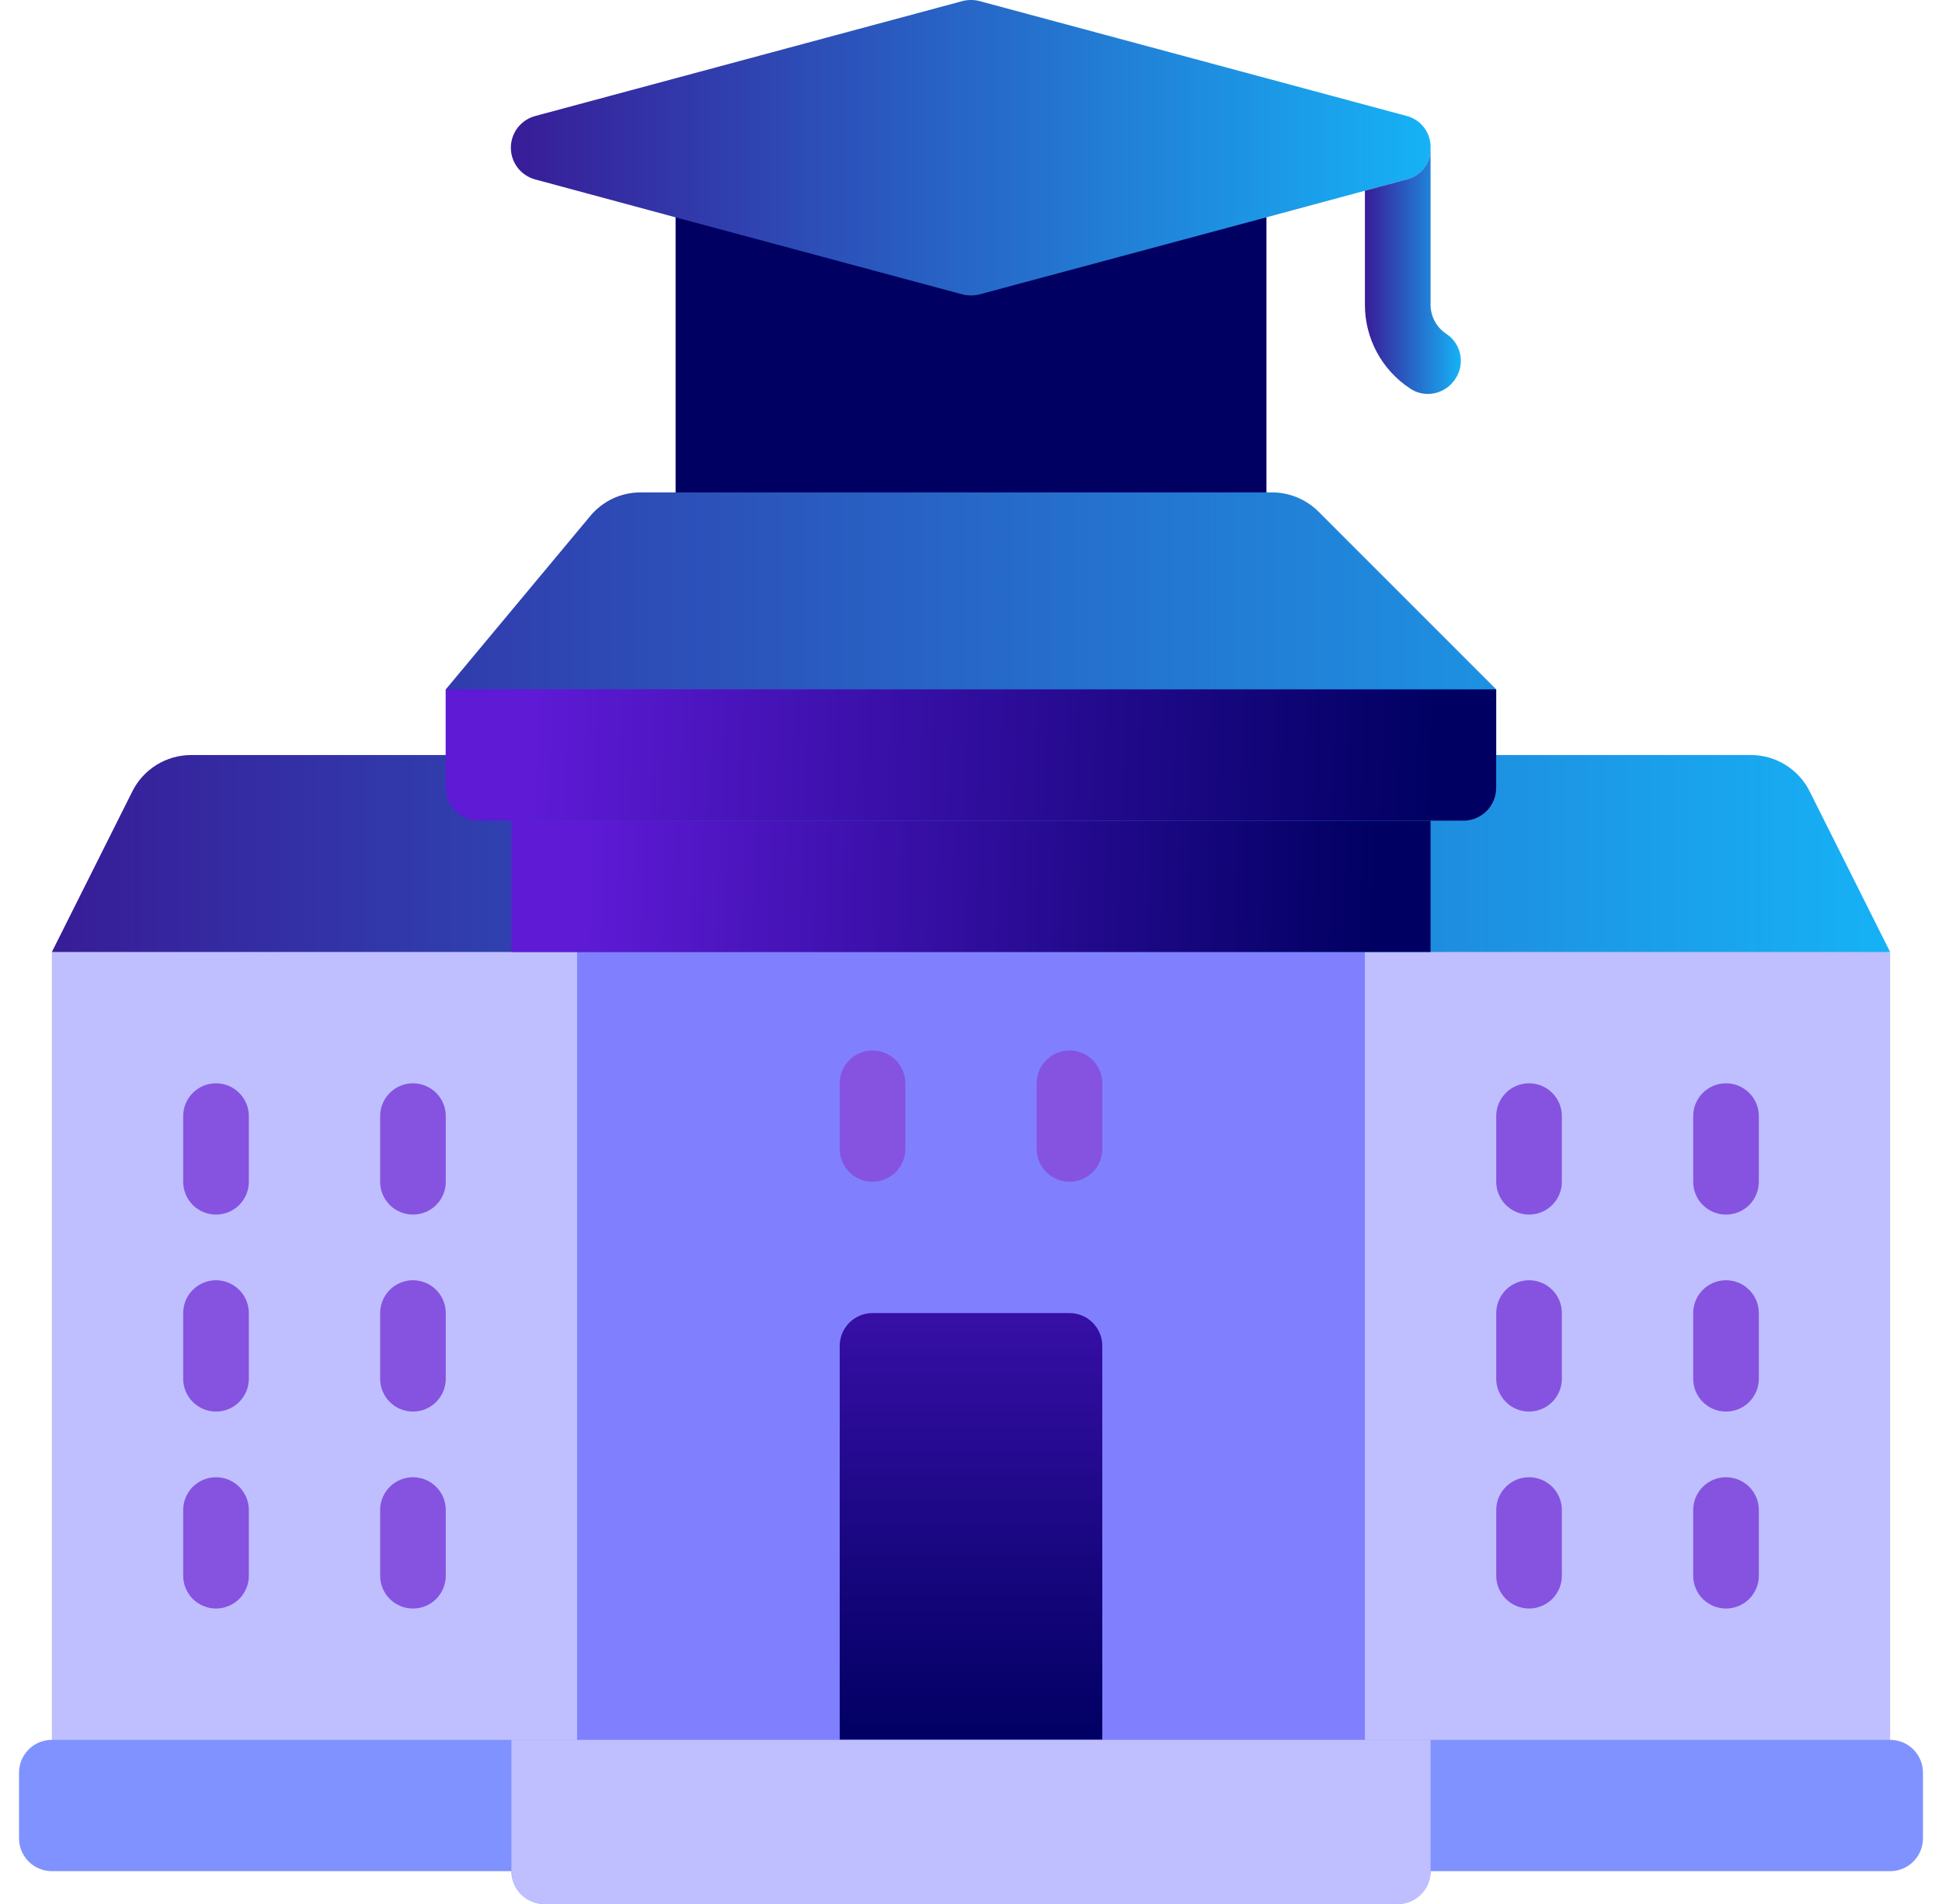 <svg width="51" height="50" viewBox="0 0 51 50" fill="none" xmlns="http://www.w3.org/2000/svg">
<g clip-path="url(#clip0_18392_74917)">
<path d="M49.638 25V47.414H34.121V23.276L49.638 25ZM16.88 23.276V47.414H1.362V25L16.88 23.276Z" fill="#BFBFFF"/>
<path d="M15.155 23.276H35.845V47.414H15.155V23.276Z" fill="#8080FF"/>
<path d="M22.914 34.482H28.086C28.315 34.482 28.534 34.573 28.696 34.735C28.858 34.897 28.948 35.116 28.948 35.344V45.689H22.052V35.344C22.052 35.116 22.143 34.897 22.304 34.735C22.466 34.573 22.685 34.482 22.914 34.482Z" fill="url(#paint0_linear_18392_74917)"/>
<path d="M22.914 31.034C22.685 31.034 22.466 30.943 22.304 30.782C22.143 30.62 22.052 30.401 22.052 30.172V28.448C22.052 28.219 22.143 28 22.304 27.838C22.466 27.677 22.685 27.586 22.914 27.586C23.143 27.586 23.362 27.677 23.524 27.838C23.685 28 23.776 28.219 23.776 28.448V30.172C23.776 30.401 23.685 30.62 23.524 30.782C23.362 30.943 23.143 31.034 22.914 31.034ZM10.845 31.896C10.616 31.896 10.397 31.805 10.236 31.644C10.074 31.482 9.983 31.263 9.983 31.034V29.31C9.983 29.081 10.074 28.862 10.236 28.701C10.397 28.539 10.616 28.448 10.845 28.448C11.074 28.448 11.293 28.539 11.455 28.701C11.616 28.862 11.707 29.081 11.707 29.31V31.034C11.707 31.263 11.616 31.482 11.455 31.644C11.293 31.805 11.074 31.896 10.845 31.896ZM5.673 31.896C5.444 31.896 5.225 31.805 5.063 31.644C4.901 31.482 4.811 31.263 4.811 31.034V29.31C4.811 29.081 4.901 28.862 5.063 28.701C5.225 28.539 5.444 28.448 5.673 28.448C5.901 28.448 6.121 28.539 6.282 28.701C6.444 28.862 6.535 29.081 6.535 29.31V31.034C6.535 31.263 6.444 31.482 6.282 31.644C6.121 31.805 5.901 31.896 5.673 31.896ZM10.845 37.069C10.616 37.069 10.397 36.978 10.236 36.816C10.074 36.654 9.983 36.435 9.983 36.207V34.483C9.983 34.254 10.074 34.035 10.236 33.873C10.397 33.711 10.616 33.62 10.845 33.62C11.074 33.62 11.293 33.711 11.455 33.873C11.616 34.035 11.707 34.254 11.707 34.483V36.207C11.707 36.435 11.616 36.654 11.455 36.816C11.293 36.978 11.074 37.069 10.845 37.069ZM5.673 37.069C5.444 37.069 5.225 36.978 5.063 36.816C4.901 36.654 4.811 36.435 4.811 36.207V34.483C4.811 34.254 4.901 34.035 5.063 33.873C5.225 33.711 5.444 33.62 5.673 33.62C5.901 33.62 6.121 33.711 6.282 33.873C6.444 34.035 6.535 34.254 6.535 34.483V36.207C6.535 36.435 6.444 36.654 6.282 36.816C6.121 36.978 5.901 37.069 5.673 37.069ZM10.845 42.241C10.616 42.241 10.397 42.15 10.236 41.989C10.074 41.827 9.983 41.608 9.983 41.379V39.655C9.983 39.426 10.074 39.207 10.236 39.045C10.397 38.884 10.616 38.793 10.845 38.793C11.074 38.793 11.293 38.884 11.455 39.045C11.616 39.207 11.707 39.426 11.707 39.655V41.379C11.707 41.608 11.616 41.827 11.455 41.989C11.293 42.15 11.074 42.241 10.845 42.241ZM5.673 42.241C5.444 42.241 5.225 42.15 5.063 41.989C4.901 41.827 4.811 41.608 4.811 41.379V39.655C4.811 39.426 4.901 39.207 5.063 39.045C5.225 38.884 5.444 38.793 5.673 38.793C5.901 38.793 6.121 38.884 6.282 39.045C6.444 39.207 6.535 39.426 6.535 39.655V41.379C6.535 41.608 6.444 41.827 6.282 41.989C6.121 42.15 5.901 42.241 5.673 42.241ZM45.328 31.896C45.099 31.896 44.88 31.805 44.718 31.644C44.556 31.482 44.466 31.263 44.466 31.034V29.31C44.466 29.081 44.556 28.862 44.718 28.701C44.88 28.539 45.099 28.448 45.328 28.448C45.556 28.448 45.776 28.539 45.937 28.701C46.099 28.862 46.19 29.081 46.19 29.31V31.034C46.19 31.263 46.099 31.482 45.937 31.644C45.776 31.805 45.556 31.896 45.328 31.896ZM40.155 31.896C39.927 31.896 39.708 31.805 39.546 31.644C39.384 31.482 39.293 31.263 39.293 31.034V29.31C39.293 29.081 39.384 28.862 39.546 28.701C39.708 28.539 39.927 28.448 40.155 28.448C40.384 28.448 40.603 28.539 40.765 28.701C40.927 28.862 41.017 29.081 41.017 29.31V31.034C41.017 31.263 40.927 31.482 40.765 31.644C40.603 31.805 40.384 31.896 40.155 31.896ZM45.328 37.069C45.099 37.069 44.88 36.978 44.718 36.816C44.556 36.654 44.466 36.435 44.466 36.207V34.483C44.466 34.254 44.556 34.035 44.718 33.873C44.88 33.711 45.099 33.62 45.328 33.62C45.556 33.62 45.776 33.711 45.937 33.873C46.099 34.035 46.19 34.254 46.19 34.483V36.207C46.19 36.435 46.099 36.654 45.937 36.816C45.776 36.978 45.556 37.069 45.328 37.069ZM40.155 37.069C39.927 37.069 39.708 36.978 39.546 36.816C39.384 36.654 39.293 36.435 39.293 36.207V34.483C39.293 34.254 39.384 34.035 39.546 33.873C39.708 33.711 39.927 33.62 40.155 33.62C40.384 33.62 40.603 33.711 40.765 33.873C40.927 34.035 41.017 34.254 41.017 34.483V36.207C41.017 36.435 40.927 36.654 40.765 36.816C40.603 36.978 40.384 37.069 40.155 37.069ZM45.328 42.241C45.099 42.241 44.88 42.15 44.718 41.989C44.556 41.827 44.466 41.608 44.466 41.379V39.655C44.466 39.426 44.556 39.207 44.718 39.045C44.88 38.884 45.099 38.793 45.328 38.793C45.556 38.793 45.776 38.884 45.937 39.045C46.099 39.207 46.19 39.426 46.19 39.655V41.379C46.19 41.608 46.099 41.827 45.937 41.989C45.776 42.15 45.556 42.241 45.328 42.241ZM40.155 42.241C39.927 42.241 39.708 42.15 39.546 41.989C39.384 41.827 39.293 41.608 39.293 41.379V39.655C39.293 39.426 39.384 39.207 39.546 39.045C39.708 38.884 39.927 38.793 40.155 38.793C40.384 38.793 40.603 38.884 40.765 39.045C40.927 39.207 41.017 39.426 41.017 39.655V41.379C41.017 41.608 40.927 41.827 40.765 41.989C40.603 42.15 40.384 42.241 40.155 42.241ZM28.086 31.034C27.858 31.034 27.639 30.943 27.477 30.782C27.315 30.62 27.224 30.401 27.224 30.172V28.448C27.224 28.219 27.315 28 27.477 27.838C27.639 27.677 27.858 27.586 28.086 27.586C28.315 27.586 28.534 27.677 28.696 27.838C28.858 28 28.948 28.219 28.948 28.448V30.172C28.948 30.401 28.858 30.62 28.696 30.782C28.534 30.943 28.315 31.034 28.086 31.034Z" fill="#8653E0"/>
<path d="M49.638 45.69H1.362C1.133 45.69 0.914 45.78 0.752 45.942C0.591 46.104 0.5 46.323 0.5 46.551L0.5 48.276C0.5 48.504 0.591 48.724 0.752 48.885C0.914 49.047 1.133 49.138 1.362 49.138H13.431C13.431 49.366 13.522 49.586 13.684 49.747C13.845 49.909 14.065 50 14.293 50H36.707C36.935 50 37.155 49.909 37.316 49.747C37.478 49.586 37.569 49.366 37.569 49.138H49.638C49.867 49.138 50.086 49.047 50.248 48.885C50.409 48.724 50.5 48.504 50.5 48.276V46.551C50.5 46.323 50.409 46.104 50.248 45.942C50.086 45.78 49.867 45.69 49.638 45.69Z" fill="#7F92FF"/>
<path d="M37.569 45.69V49.138C37.569 49.366 37.478 49.586 37.316 49.747C37.154 49.909 36.935 50 36.706 50H14.293C14.064 50 13.845 49.909 13.683 49.747C13.521 49.586 13.431 49.366 13.431 49.138V45.69H37.569Z" fill="#BFBFFF"/>
<path d="M33.259 3.983V14.655H17.742V3.983L25.285 6.976C25.424 7.027 25.577 7.027 25.716 6.976L33.259 3.983Z" fill="#000062"/>
<path d="M47.526 20.785C47.383 20.497 47.163 20.256 46.891 20.087C46.618 19.918 46.304 19.828 45.983 19.828H39.293V18.104L34.63 13.44C34.469 13.279 34.278 13.151 34.068 13.063C33.858 12.976 33.633 12.931 33.405 12.931H16.828C16.574 12.93 16.324 12.985 16.094 13.092C15.865 13.2 15.662 13.357 15.5 13.552L11.707 18.104V19.828H5.017C4.697 19.828 4.382 19.918 4.11 20.087C3.837 20.256 3.617 20.497 3.474 20.785L1.362 25H49.638L47.526 20.785Z" fill="url(#paint1_linear_18392_74917)"/>
<path d="M39.292 18.103V20.689C39.292 20.918 39.201 21.137 39.04 21.299C38.878 21.46 38.659 21.551 38.43 21.551H12.568C12.339 21.551 12.12 21.46 11.959 21.299C11.797 21.137 11.706 20.918 11.706 20.689V18.103H39.292Z" fill="url(#paint2_linear_18392_74917)"/>
<path d="M13.431 21.552H37.569V25H13.431V21.552Z" fill="url(#paint3_linear_18392_74917)"/>
<path d="M37.569 3.879C37.574 4.071 37.513 4.258 37.397 4.41C37.281 4.562 37.117 4.67 36.931 4.716L35.844 5.009L33.258 5.707L25.715 7.733C25.574 7.767 25.425 7.767 25.284 7.733L17.741 5.707L14.069 4.716C13.882 4.669 13.717 4.561 13.598 4.41C13.48 4.258 13.416 4.071 13.416 3.879C13.416 3.687 13.48 3.5 13.598 3.349C13.717 3.197 13.882 3.09 14.069 3.043L25.284 0.026C25.425 -0.009 25.574 -0.009 25.715 0.026L35.844 2.75L36.931 3.043C37.117 3.089 37.281 3.196 37.397 3.349C37.513 3.501 37.574 3.688 37.569 3.879Z" fill="url(#paint4_linear_18392_74917)"/>
<path d="M38.215 9.956C38.137 10.075 38.031 10.172 37.906 10.24C37.782 10.308 37.642 10.344 37.5 10.344C37.33 10.346 37.165 10.295 37.026 10.198C36.662 9.958 36.364 9.632 36.157 9.248C35.951 8.864 35.844 8.435 35.845 8V5.008L36.931 4.715C37.117 4.67 37.282 4.562 37.398 4.41C37.514 4.258 37.574 4.07 37.569 3.879V8C37.569 8.309 37.724 8.597 37.983 8.767C38.077 8.829 38.157 8.909 38.22 9.003C38.283 9.097 38.326 9.202 38.348 9.313C38.37 9.424 38.369 9.538 38.346 9.648C38.324 9.759 38.279 9.863 38.215 9.956Z" fill="url(#paint5_linear_18392_74917)"/>
</g>
<defs>
<linearGradient id="paint0_linear_18392_74917" x1="25.5" y1="34.482" x2="25.5" y2="45.689" gradientUnits="userSpaceOnUse">
<stop stop-color="#370FA6"/>
<stop offset="1" stop-color="#010063"/>
</linearGradient>
<linearGradient id="paint1_linear_18392_74917" x1="1.362" y1="16.425" x2="49.638" y2="16.425" gradientUnits="userSpaceOnUse">
<stop stop-color="#381C98"/>
<stop offset="1" stop-color="#16B2F6"/>
</linearGradient>
<linearGradient id="paint2_linear_18392_74917" x1="37.662" y1="20.01" x2="14.014" y2="19.239" gradientUnits="userSpaceOnUse">
<stop stop-color="#000062"/>
<stop offset="1" stop-color="#5E1AD5"/>
</linearGradient>
<linearGradient id="paint3_linear_18392_74917" x1="36.142" y1="23.458" x2="15.445" y2="22.869" gradientUnits="userSpaceOnUse">
<stop stop-color="#000062"/>
<stop offset="1" stop-color="#5E1AD5"/>
</linearGradient>
<linearGradient id="paint4_linear_18392_74917" x1="13.416" y1="2.246" x2="37.569" y2="2.246" gradientUnits="userSpaceOnUse">
<stop stop-color="#381C98"/>
<stop offset="1" stop-color="#16B2F6"/>
</linearGradient>
<linearGradient id="paint5_linear_18392_74917" x1="35.845" y1="5.751" x2="38.364" y2="5.751" gradientUnits="userSpaceOnUse">
<stop stop-color="#381C98"/>
<stop offset="1" stop-color="#16B2F6"/>
</linearGradient>
<clipPath id="clip0_18392_74917">
<rect width="50" height="50" fill="white" transform="translate(0.5)"/>
</clipPath>
</defs>
</svg>

